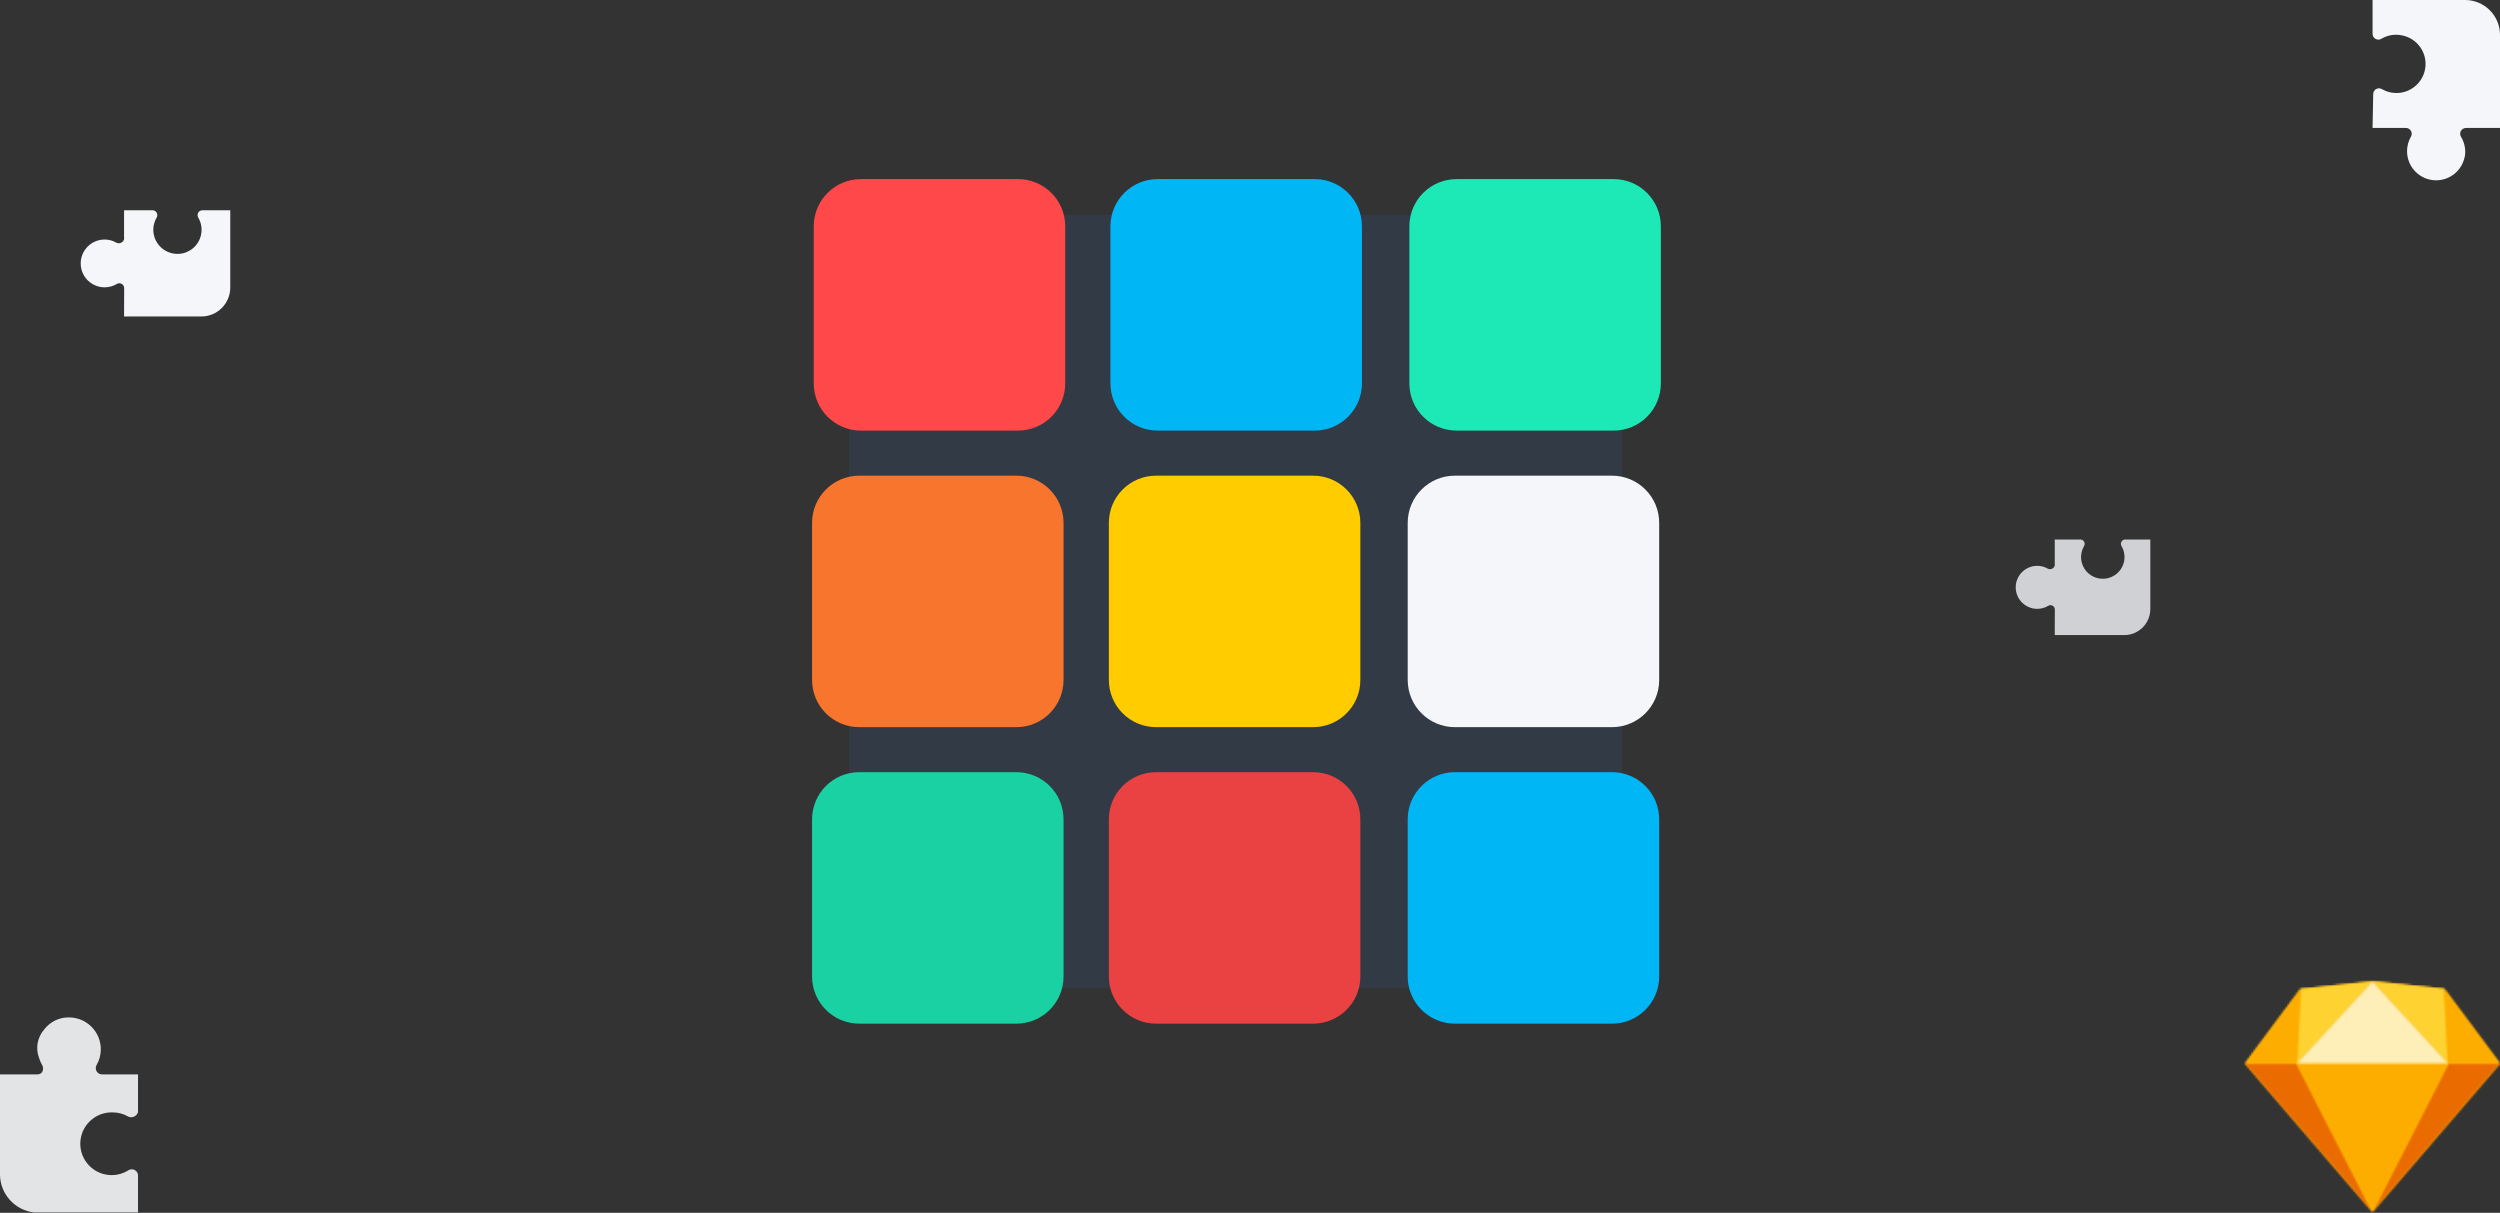 <?xml version="1.0" encoding="UTF-8"?>
<svg width="1177px" height="571px" viewBox="0 0 1177 571" version="1.1" xmlns="http://www.w3.org/2000/svg" xmlns:xlink="http://www.w3.org/1999/xlink">
    <rect x="0" y="0" width="1177" height="571" fill="#333333" stroke="none"/>
    <!-- Generator: Sketch 52.6 (67491) - http://www.bohemiancoding.com/sketch -->
    <title>rainbow-library</title>
    <desc>Created with Sketch.</desc>
    <defs>
        <polygon id="path-1" points="26.162 3.573 59.955 0 93.748 3.573 119.91 38.693 59.955 108.51 0 38.693"></polygon>
        <polygon id="path-3" points="24.285 2.026 59.955 71.844 0 2.026"></polygon>
        <polygon id="path-5" points="38.959 2.026 3.288 71.844 63.244 2.026"></polygon>
        <polygon id="path-7" points="0.952 2.026 72.292 2.026 36.622 71.844"></polygon>
        <polygon id="path-9" points="36.622 0 2.829 3.573 0.952 38.693"></polygon>
        <polygon id="path-11" points="3.288 0 37.081 3.573 38.959 38.693"></polygon>
        <polygon id="path-13" points="26.577 35.36 0.415 0.239 2.292 35.36"></polygon>
        <polygon id="path-15" points="0 35.36 26.162 0.239 24.285 35.36"></polygon>
        <polygon id="path-17" points="36.622 0 0.952 38.693 72.292 38.693"></polygon>
    </defs>
    <g id="designs-image" stroke="none" stroke-width="1" fill="none" fill-rule="evenodd">
        <g id="rainbow-library" transform="translate(-15, -16)">
            <g transform="translate(15, 16)">
                <g id="rainbow-logo" transform="translate(382, 84)">
                    <rect id="Rectangle-path" fill="#323B45" x="17.707" y="17.102" width="364.089" height="364.089"></rect>
                    <path d="M303.751,0.32 L377.707,0.32 C389.98,0.32 399.929,10.269 399.929,22.542 L399.929,96.498 C399.929,108.771 389.98,118.72 377.707,118.72 L303.751,118.72 C291.478,118.72 281.529,108.771 281.529,96.498 L281.529,22.542 C281.529,10.269 291.478,0.32 303.751,0.32 Z" id="Rectangle-path" fill="#1DE9B6" fill-rule="nonzero"></path>
                    <path d="M163.022,0.32 L236.978,0.32 C249.251,0.32 259.2,10.269 259.2,22.542 L259.2,96.498 C259.2,108.771 249.251,118.72 236.978,118.72 L163.022,118.72 C150.749,118.72 140.8,108.771 140.8,96.498 L140.8,22.542 C140.8,10.269 150.749,0.32 163.022,0.32 Z" id="Rectangle-path" fill="#01B6F5" fill-rule="nonzero"></path>
                    <path d="M23.324,0.32 L97.28,0.32 C109.553,0.32 119.502,10.269 119.502,22.542 L119.502,96.498 C119.502,108.771 109.553,118.72 97.28,118.72 L23.324,118.72 C11.051,118.72 1.102,108.771 1.102,96.498 L1.102,22.542 C1.102,10.269 11.051,0.32 23.324,0.32 Z" id="Rectangle-path" fill="#FE4849" fill-rule="nonzero"></path>
                    <path d="M302.969,139.947 L376.924,139.947 C389.197,139.947 399.147,149.896 399.147,162.169 L399.147,236.124 C399.147,248.397 389.197,258.347 376.924,258.347 L302.969,258.347 C290.696,258.347 280.747,248.397 280.747,236.124 L280.747,162.169 C280.747,149.896 290.696,139.947 302.969,139.947 Z" id="Rectangle-path" fill="#F4F6F9" fill-rule="nonzero"></path>
                    <path d="M162.276,139.947 L236.231,139.947 C248.504,139.947 258.453,149.896 258.453,162.169 L258.453,236.124 C258.453,248.397 248.504,258.347 236.231,258.347 L162.276,258.347 C150.003,258.347 140.053,248.397 140.053,236.124 L140.053,162.169 C140.053,149.896 150.003,139.947 162.276,139.947 Z" id="Rectangle-path" fill="#FFCC00" fill-rule="nonzero"></path>
                    <path d="M22.542,139.947 L96.498,139.947 C108.771,139.947 118.72,149.896 118.72,162.169 L118.72,236.124 C118.72,248.397 108.771,258.347 96.498,258.347 L22.542,258.347 C10.269,258.347 0.32,248.397 0.32,236.124 L0.32,162.169 C0.32,149.896 10.269,139.947 22.542,139.947 Z" id="Rectangle-path" fill="#F8752D" fill-rule="nonzero"></path>
                    <path d="M302.969,279.538 L376.924,279.538 C389.197,279.538 399.147,289.487 399.147,301.76 L399.147,375.716 C399.147,387.989 389.197,397.938 376.924,397.938 L302.969,397.938 C290.696,397.938 280.747,387.989 280.747,375.716 L280.747,301.76 C280.747,289.487 290.696,279.538 302.969,279.538 Z" id="Rectangle-path" fill="#01B6F5" fill-rule="nonzero"></path>
                    <path d="M162.276,279.538 L236.231,279.538 C248.504,279.538 258.453,289.487 258.453,301.76 L258.453,375.716 C258.453,387.989 248.504,397.938 236.231,397.938 L162.276,397.938 C150.003,397.938 140.053,387.989 140.053,375.716 L140.053,301.76 C140.053,289.487 150.003,279.538 162.276,279.538 Z" id="Rectangle-path" fill="#EA4243" fill-rule="nonzero"></path>
                    <path d="M22.542,279.538 L96.498,279.538 C108.771,279.538 118.72,289.487 118.72,301.76 L118.72,375.716 C118.72,387.989 108.771,397.938 96.498,397.938 L22.542,397.938 C10.269,397.938 0.32,387.989 0.32,375.716 L0.32,301.76 C0.32,289.487 10.269,279.538 22.542,279.538 Z" id="Rectangle-path" fill="#1AD1A3" fill-rule="nonzero"></path>
                </g>
                <g id="sketch-symbol" transform="translate(1057, 462)">
                    <g id="Fill-4-Clipped">
                        <mask id="mask-2" fill="white">
                            <use xlink:href="#path-1"></use>
                        </mask>
                        <g id="path-1"></g>
                        <polygon id="Fill-4" fill="#FDB300" fill-rule="nonzero" mask="url(#mask-2)" points="-1.525 110.035 121.435 110.035 121.435 -1.525 -1.525 -1.525"></polygon>
                    </g>
                    <g id="Fill-7-Clipped" transform="translate(0, 36.667)">
                        <mask id="mask-4" fill="white">
                            <use xlink:href="#path-3"></use>
                        </mask>
                        <g id="path-3"></g>
                        <polygon id="Fill-7" fill="#EA6C00" fill-rule="nonzero" mask="url(#mask-4)" points="-1.525 73.368 61.48 73.368 61.48 0.502 -1.525 0.502"></polygon>
                    </g>
                    <g id="Fill-10-Clipped" transform="translate(56.667, 36.667)">
                        <mask id="mask-6" fill="white">
                            <use xlink:href="#path-5"></use>
                        </mask>
                        <g id="path-5"></g>
                        <polygon id="Fill-10" fill="#EA6C00" fill-rule="nonzero" mask="url(#mask-6)" points="1.764 73.368 64.768 73.368 64.768 0.502 1.764 0.502"></polygon>
                    </g>
                    <g id="Fill-13-Clipped" transform="translate(23.333, 36.667)">
                        <mask id="mask-8" fill="white">
                            <use xlink:href="#path-7"></use>
                        </mask>
                        <g id="path-7"></g>
                        <polygon id="Fill-13" fill="#FDAD00" fill-rule="nonzero" mask="url(#mask-8)" points="-0.573 73.368 73.817 73.368 73.817 0.502 -0.573 0.502"></polygon>
                    </g>
                    <g id="Fill-16-Clipped" transform="translate(23.333, 0)">
                        <mask id="mask-10" fill="white">
                            <use xlink:href="#path-9"></use>
                        </mask>
                        <g id="path-9"></g>
                        <polygon id="Fill-16" fill="#FDD231" fill-rule="nonzero" mask="url(#mask-10)" points="-0.573 40.218 38.147 40.218 38.147 -1.525 -0.573 -1.525"></polygon>
                    </g>
                    <g id="Fill-19-Clipped" transform="translate(56.667, 0)">
                        <mask id="mask-12" fill="white">
                            <use xlink:href="#path-11"></use>
                        </mask>
                        <g id="path-11"></g>
                        <polygon id="Fill-19" fill="#FDD231" fill-rule="nonzero" mask="url(#mask-12)" points="1.764 40.218 40.483 40.218 40.483 -1.525 1.764 -1.525"></polygon>
                    </g>
                    <g id="Fill-22-Clipped" transform="translate(93.333, 3.333)">
                        <mask id="mask-14" fill="white">
                            <use xlink:href="#path-13"></use>
                        </mask>
                        <g id="path-13"></g>
                        <polygon id="Fill-22" fill="#FDAD00" fill-rule="nonzero" mask="url(#mask-14)" points="-1.11 36.885 28.102 36.885 28.102 -1.286 -1.11 -1.286"></polygon>
                    </g>
                    <g id="Fill-25-Clipped" transform="translate(0, 3.333)">
                        <mask id="mask-16" fill="white">
                            <use xlink:href="#path-15"></use>
                        </mask>
                        <g id="path-15"></g>
                        <polygon id="Fill-25" fill="#FDAD00" fill-rule="nonzero" mask="url(#mask-16)" points="-1.525 36.885 27.687 36.885 27.687 -1.286 -1.525 -1.286"></polygon>
                    </g>
                    <g id="Fill-28-Clipped" transform="translate(23.333, 0)">
                        <mask id="mask-18" fill="white">
                            <use xlink:href="#path-17"></use>
                        </mask>
                        <g id="path-17"></g>
                        <polygon id="Fill-28" fill="#FEEEB7" fill-rule="nonzero" mask="url(#mask-18)" points="-0.573 40.218 73.817 40.218 73.817 -1.525 -0.573 -1.525"></polygon>
                    </g>
                </g>
                <path d="M152.372,168.908 L174.244,168.908 L151.41,168.908 C151.73,168.97 152.052,168.97 152.372,168.908 Z" id="Path" fill="#FFA83D"></path>
                <path d="M174.368,146.784 C174.446,146.615 174.446,146.445 174.368,146.275 L174.368,146.44 C174.407,146.554 174.407,146.67 174.368,146.784 Z" id="Path" fill="#FFA83D"></path>
                <path d="M95.275,99 C94.021,99.009 93.009,100.034 93.019,101.289 C93.021,101.664 93.116,102.034 93.298,102.364 C96.514,107.755 94.75,114.73 89.359,117.943 C88.325,118.559 87.2,119.009 86.025,119.273 C84.414,119.614 82.75,119.614 81.139,119.273 C75.005,117.943 71.112,111.893 72.441,105.759 C72.686,104.623 73.107,103.532 73.684,102.523 C74.382,101.48 74.102,100.069 73.059,99.371 C72.757,99.169 72.409,99.041 72.048,99 L58.412,99 L58.412,111.728 C58.466,112.027 58.466,112.337 58.412,112.637 C58.039,114.005 56.625,114.812 55.257,114.437 C55.123,114.4 54.991,114.353 54.866,114.296 C53.146,113.28 51.182,112.753 49.184,112.773 C42.97,112.809 37.964,117.875 38,124.089 C38.037,130.303 43.102,135.309 49.316,135.273 C51.355,135.262 53.35,134.696 55.093,133.637 C56.196,133.034 57.575,133.439 58.177,134.539 C58.362,134.875 58.457,135.253 58.457,135.637 L58.411,149 L94.775,149 C102.306,149 108.411,142.895 108.411,135.364 L108.411,99 L95.275,99 Z" id="Path" fill="#F4F6F9"></path>
                <path d="M1160.405,73.939 C1160.996,70.688 1160.394,67.333 1158.707,64.491 C1157.875,63.228 1158.222,61.53 1159.485,60.698 C1159.959,60.386 1160.52,60.227 1161.09,60.246 L1177,60.246 L1177,16.431 C1177,7.356 1169.644,0 1160.569,0 L1117,0 L1117,15.938 C1117.011,17.449 1118.246,18.668 1119.758,18.657 C1120.21,18.654 1120.656,18.539 1121.053,18.32 C1123.94,16.565 1127.379,15.96 1130.692,16.623 C1138.133,17.967 1143.076,25.09 1141.731,32.533 C1140.387,39.974 1133.264,44.917 1125.821,43.572 C1124.268,43.29 1122.775,42.745 1121.409,41.953 C1120.1,41.195 1118.424,41.641 1117.668,42.95 C1117.406,43.402 1117.28,43.923 1117.301,44.445 L1117,60.246 L1132.555,60.246 C1134.064,60.164 1135.356,61.32 1135.438,62.832 C1135.468,63.363 1135.34,63.894 1135.074,64.354 C1133.863,66.433 1133.228,68.796 1133.239,71.2 C1133.239,78.761 1139.371,84.893 1146.934,84.89 C1153.553,84.89 1159.225,80.152 1160.405,73.637 L1160.405,73.939 Z" id="Path" fill="#F4F6F9"></path>
                <path d="M1000.548,254 C999.419,254.008 998.509,254.931 998.517,256.06 C998.519,256.397 998.605,256.731 998.768,257.027 C1001.663,261.879 1000.075,268.157 995.223,271.049 C994.293,271.603 993.28,272.008 992.223,272.246 C990.772,272.552 989.275,272.552 987.825,272.246 C982.304,271.049 978.8,265.604 979.997,260.083 C980.218,259.061 980.596,258.079 981.116,257.171 C981.744,256.232 981.492,254.962 980.553,254.334 C980.281,254.152 979.968,254.037 979.643,254 L967.37,254 L967.37,265.455 C967.419,265.725 967.419,266.003 967.37,266.273 C967.035,267.504 965.763,268.23 964.531,267.893 C964.411,267.86 964.292,267.817 964.179,267.766 C962.631,266.852 960.864,266.377 959.066,266.396 C953.473,266.429 948.967,270.988 949,276.58 C949.033,282.172 953.592,286.678 959.185,286.646 C961.019,286.636 962.815,286.126 964.384,285.173 C965.376,284.631 966.618,284.995 967.16,285.985 C967.325,286.288 967.411,286.627 967.411,286.973 L967.37,299 L1000.097,299 C1006.876,299 1012.37,293.506 1012.37,286.727 L1012.37,254 L1000.548,254 Z" id="Path" fill="#F4F6F9" opacity="0.809"></path>
                <path d="M60.668,550.83 C53.845,555.302 44.692,553.394 40.22,546.574 C35.748,539.754 37.656,530.598 44.476,526.126 C46.999,524.471 49.97,523.63 52.986,523.716 C55.582,523.689 58.134,524.374 60.37,525.694 C62.048,526.462 64.026,525.724 64.795,524.046 C64.869,523.881 64.93,523.712 64.978,523.538 C65.007,523.293 65.007,523.045 64.978,522.8 L64.978,505.816 L56.855,505.816 L48.201,505.816 C46.574,505.905 45.179,504.658 45.091,503.028 C45.059,502.455 45.197,501.882 45.484,501.386 C46.789,499.144 47.475,496.595 47.463,494.002 C47.46,485.714 40.743,478.997 32.455,479 C32.021,479 31.589,479.018 31.158,479.056 C30.502,479.092 29.85,479.18 29.209,479.322 C25.871,480.06 22.9,481.954 20.82,484.668 C17.571,488.334 16.638,493.505 18.398,498.078 C18.712,499.185 19.166,500.249 19.757,501.238 C20.466,502.346 20.466,503.764 19.757,504.871 L19.58,505.049 C19.264,505.338 18.892,505.557 18.487,505.698 L17.722,505.816 L0,505.816 L0,553.075 C0.112,562.137 6.92,569.716 15.92,570.797 L64.981,570.797 L64.981,553.43 C64.969,551.799 63.634,550.488 62.004,550.5 C61.54,550.503 61.082,550.618 60.668,550.83 Z" id="Path" fill="#F4F6F9" opacity="0.904"></path>
                <polygon id="Path" fill="#FFA83D" points="174.387 138.694 174.387 138.694 174.387 138.732"></polygon>
                <path d="M109.372,501.908 L131.244,501.908 L108.41,501.908 C108.73,501.97 109.052,501.97 109.372,501.908 Z" id="Path" fill="#FFA83D"></path>
                <path d="M131.368,479.784 C131.446,479.615 131.446,479.445 131.368,479.275 L131.368,479.44 C131.407,479.554 131.407,479.67 131.368,479.784 Z" id="Path" fill="#FFA83D"></path>
                <polygon id="Path" fill="#FFA83D" points="131.387 471.694 131.387 471.694 131.387 471.732"></polygon>
            </g>
        </g>
    </g>
</svg>